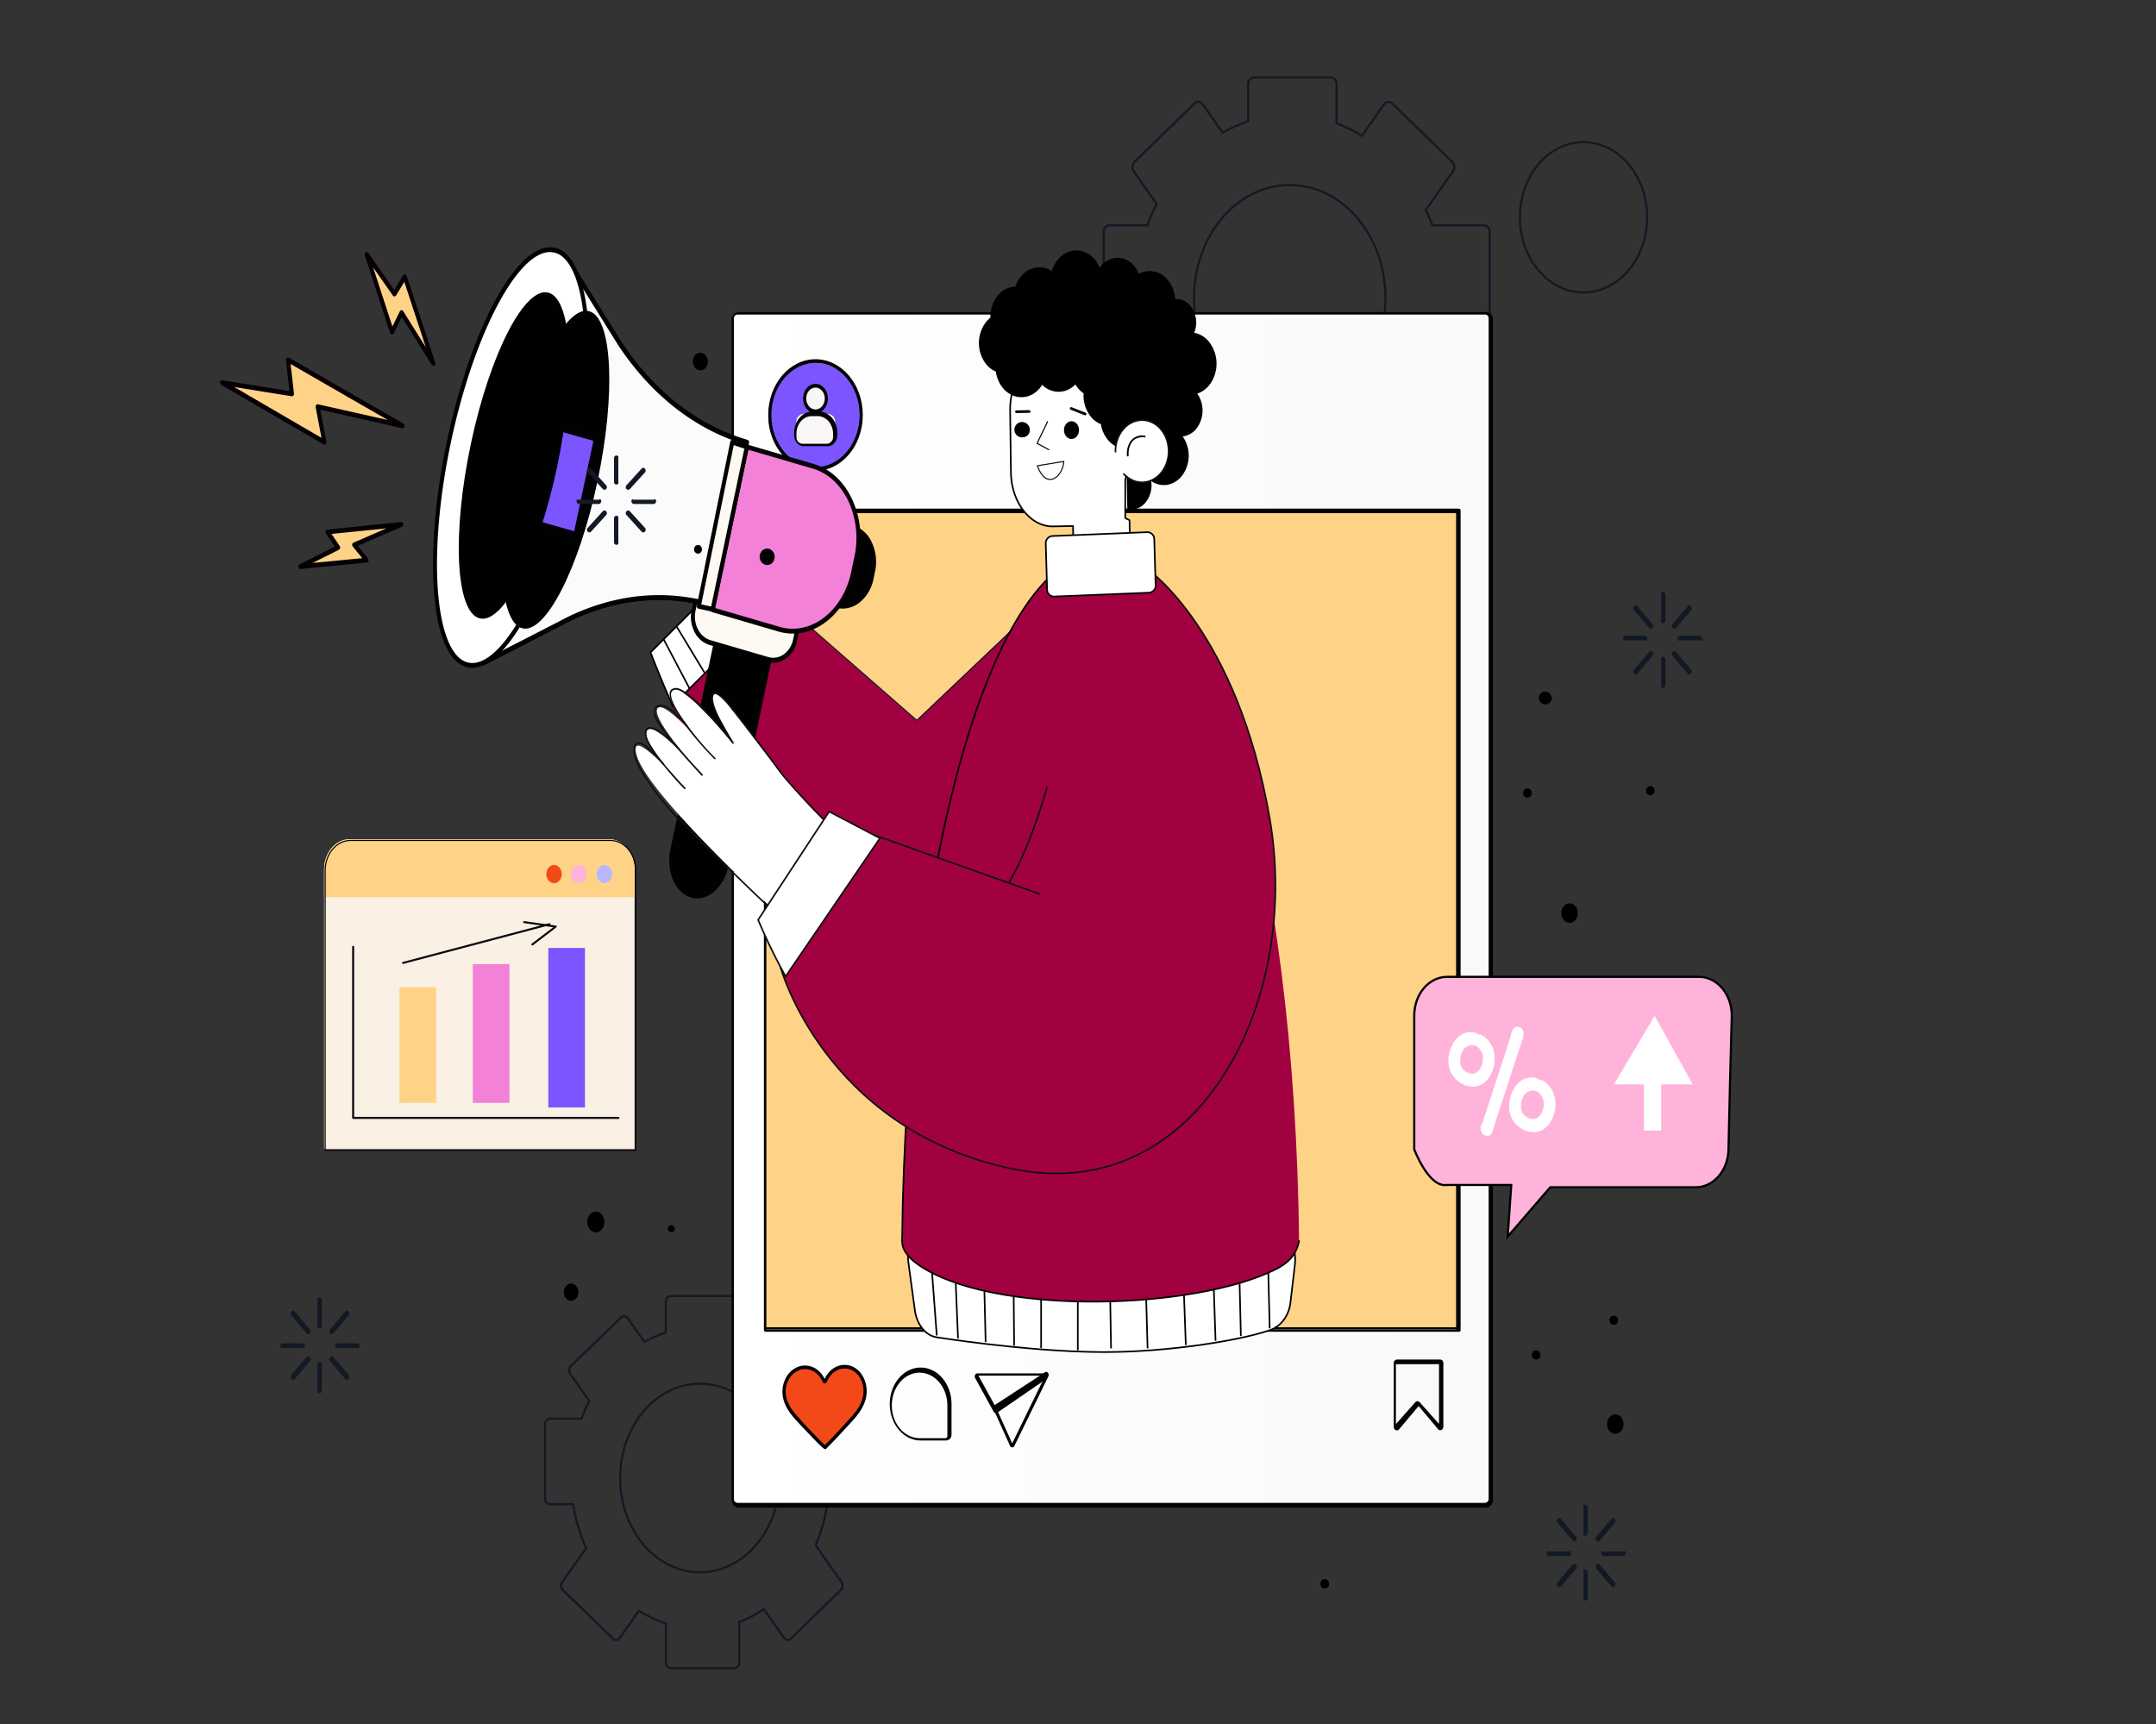 <svg xmlns="http://www.w3.org/2000/svg" xmlns:xlink="http://www.w3.org/1999/xlink" viewBox="0 0 999.95 799.66"><rect x="0" y="0" width="999.95" height="799.66" fill="#333333" stroke="none"/><defs><style>.cls-1{fill:#121924;}.cls-12,.cls-14,.cls-2,.cls-21,.cls-26,.cls-27,.cls-32,.cls-33,.cls-34{fill:none;}.cls-10,.cls-2{stroke:#121924;}.cls-14,.cls-2,.cls-21,.cls-23,.cls-24,.cls-25,.cls-26,.cls-27,.cls-32{stroke-linecap:round;}.cls-2,.cls-21,.cls-23,.cls-24,.cls-25,.cls-26,.cls-27,.cls-32{stroke-linejoin:round;}.cls-3{fill:url(#Gradiente_sem_nome_69);}.cls-4{fill:#050004;}.cls-20,.cls-5{fill:#ffd387;}.cls-33,.cls-5{stroke:#020202;}.cls-10,.cls-11,.cls-12,.cls-14,.cls-28,.cls-33,.cls-5{stroke-miterlimit:10;}.cls-6{fill:#f34919;}.cls-7{fill:#000201;}.cls-8{fill:#7c55ff;}.cls-9{fill:#f8f7f5;}.cls-10,.cls-13{fill:#a10140;}.cls-10,.cls-25,.cls-26,.cls-33{stroke-width:0.5px;}.cls-11,.cls-19,.cls-23,.cls-24,.cls-25{fill:#fff;}.cls-11,.cls-12,.cls-14,.cls-24,.cls-26,.cls-28{stroke:#000;}.cls-11,.cls-12,.cls-14,.cls-21,.cls-23,.cls-24,.cls-27{stroke-width:0.75px;}.cls-15{fill:#fff9f3;}.cls-16{fill:#f381d8;}.cls-17{fill:#f8eee2;}.cls-18{fill:#fcfbfc;}.cls-21{stroke:#101010;}.cls-22{fill:#0f110e;}.cls-23,.cls-25,.cls-27{stroke:#0f110e;}.cls-28,.cls-30{fill:#ffb3da;}.cls-29{fill:#faf0e3;}.cls-31{fill:#b7b8fb;}.cls-32{stroke:#0b0a10;stroke-width:0.94px;}</style><linearGradient id="Gradiente_sem_nome_69" x1="340.34" y1="421.95" x2="691.43" y2="421.95" gradientUnits="userSpaceOnUse"><stop offset="0" stop-color="#fff"/><stop offset="0.94" stop-color="#f9f9f9"/></linearGradient></defs><g id="Layer_2" data-name="Layer 2"><g id="OBJECTS"><line class="cls-1" x1="735.44" y1="699.16" x2="735.44" y2="710.96"/><path class="cls-1" d="M735.16,712.33a.84.84,0,0,1-.72-1.33V699.2a.84.84,0,0,1,.72-1.33,1.5,1.5,0,0,1,1.28,1.33V711A1.5,1.5,0,0,1,735.16,712.33Z"/><line class="cls-1" x1="735.44" y1="729.19" x2="735.44" y2="740.99"/><path class="cls-1" d="M735.16,742.3a.84.84,0,0,1-.72-1.34V729.17a.84.84,0,0,1,.72-1.33,1.5,1.5,0,0,1,1.28,1.33V741A1.5,1.5,0,0,1,735.16,742.3Z"/><line class="cls-1" x1="752.45" y1="720.61" x2="743.45" y2="720.61"/><path class="cls-1" d="M753,721.68h-9.34a1.46,1.46,0,0,1-1.05-1.41c0-.68.47-1.24,1.05-.73H753c.58-.51,1.05.05,1.05.73A1.46,1.46,0,0,1,753,721.68Z"/><line class="cls-1" x1="727.44" y1="720.61" x2="717.44" y2="720.61"/><path class="cls-1" d="M727.64,721.68H718.3a1.46,1.46,0,0,1-1-1.41c0-.68.47-1.24,1-.73h9.34c.58-.51,1.05.05,1.05.73A1.46,1.46,0,0,1,727.64,721.68Z"/><line class="cls-1" x1="723.19" y1="734.81" x2="730.18" y2="726.55"/><path class="cls-1" d="M723.19,736.12a1,1,0,0,1-.79-.38,1.52,1.52,0,0,1,0-1.87l7-8.25a1,1,0,0,1,1.58,0,1.49,1.49,0,0,1,0,1.87l-7,8.25A1,1,0,0,1,723.19,736.12Z"/><line class="cls-1" x1="741.15" y1="713.62" x2="748.14" y2="705.36"/><path class="cls-1" d="M741.15,714.93a1,1,0,0,1-.79-.38,1.49,1.49,0,0,1,0-1.87l7-8.25a1,1,0,0,1,1.58,0,1.52,1.52,0,0,1,0,1.87l-7,8.25A1.06,1.06,0,0,1,741.15,714.93Z"/><line class="cls-1" x1="723.19" y1="705.36" x2="730.18" y2="713.62"/><path class="cls-1" d="M730.18,714.93a1.06,1.06,0,0,1-.79-.38l-7-8.25a1.52,1.52,0,0,1,0-1.87,1,1,0,0,1,1.58,0l7,8.25a1.49,1.49,0,0,1,0,1.87A1,1,0,0,1,730.18,714.93Z"/><line class="cls-1" x1="741.15" y1="726.55" x2="748.14" y2="734.81"/><path class="cls-1" d="M748.14,736.12a1,1,0,0,1-.79-.38l-7-8.25a1.49,1.49,0,0,1,0-1.87,1,1,0,0,1,1.58,0l7,8.25a1.52,1.52,0,0,1,0,1.87A1,1,0,0,1,748.14,736.12Z"/><ellipse cx="614.41" cy="734.55" rx="2" ry="2.14"/><path class="cls-2" d="M252.81,660.46V695a2.43,2.43,0,0,0,2.21,2.59h10.8A78.38,78.38,0,0,0,271.87,718h0l-11.13,15.76a2.92,2.92,0,0,0,.3,3.65L284.33,760a2,2,0,0,0,3.12-.35L296.38,747h0a54.68,54.68,0,0,0,12.45,5.93h0V771.1a2.42,2.42,0,0,0,2.21,2.59h29.59a2.43,2.43,0,0,0,2.21-2.59V752.21a55.7,55.7,0,0,0,11.42-5.9l9.38,13.36a2,2,0,0,0,3.1.34L390,737.4a2.92,2.92,0,0,0,.29-3.64l-12-17.13h0a79.11,79.11,0,0,0,5.43-19.08h16a2.42,2.42,0,0,0,2.2-2.59v-34.5a2.42,2.42,0,0,0-2.2-2.58H379.72q-1.11-3-2.46-5.92h0l10.47-14.82a2.89,2.89,0,0,0-.29-3.63L364.25,611a2,2,0,0,0-3.11.34l-8.55,12.1a55.48,55.48,0,0,0-9.75-4.8v-15a2.43,2.43,0,0,0-2.21-2.58H311a2.42,2.42,0,0,0-2.21,2.58V618h0a53.68,53.68,0,0,0-9.88,4.36l-7.76-10.95a2,2,0,0,0-3.12-.34l-23.29,22.49a2.89,2.89,0,0,0-.3,3.63l8.87,12.5a75.2,75.2,0,0,0-3.61,8.24H255A2.43,2.43,0,0,0,252.81,660.46Zm34.83,25c0-24.13,16.58-43.7,37-43.7s37,19.57,37,43.7-16.57,43.71-37,43.71S287.64,709.64,287.64,685.5Z"/><path class="cls-2" d="M511.88,107.64v42a2.94,2.94,0,0,0,2.65,3.15h12.91a95.87,95.87,0,0,0,7.24,24.75h0l-13.31,19.09a3.58,3.58,0,0,0,.36,4.43l27.86,27.38a2.38,2.38,0,0,0,3.73-.42L564,212.68h0a65.67,65.67,0,0,0,14.89,7.17h0v22a2.93,2.93,0,0,0,2.65,3.14h35.71a2.93,2.93,0,0,0,2.65-3.14V219a66.87,66.87,0,0,0,13.75-7.16L645,228a2.38,2.38,0,0,0,3.73.42l27.91-27.38a3.57,3.57,0,0,0,.36-4.43l-14.48-20.73h0A96.08,96.08,0,0,0,669,152.78h19.28a2.94,2.94,0,0,0,2.65-3.15v-42a2.92,2.92,0,0,0-2.65-3.12h-24q-1.34-3.66-3-7.14h0l12.6-17.9a3.52,3.52,0,0,0-.35-4.39L645.68,47.94a2.41,2.41,0,0,0-3.74.41L631.66,63a66.46,66.46,0,0,0-11.75-5.8V39a2.92,2.92,0,0,0-2.65-3.12H581.55A2.92,2.92,0,0,0,578.9,39v17.3h0a64.66,64.66,0,0,0-11.82,5.26l-9.29-13.21a2.39,2.39,0,0,0-3.73-.42L526.2,75.09a3.54,3.54,0,0,0-.35,4.4l10.61,15.09a88.47,88.47,0,0,0-4.32,9.94H514.53A2.92,2.92,0,0,0,511.88,107.64Zm41.92,30.57c0-28.94,19.87-52.39,44.38-52.39s44.39,23.45,44.39,52.39-19.87,52.38-44.39,52.38S553.8,167.14,553.8,138.21Z"/><rect class="cls-3" x="340.34" y="145.81" width="351.1" height="552.28" rx="1.62"/><path class="cls-4" d="M689.35,699.16H342.42a3.39,3.39,0,0,1-3.08-3.63V148.37a3.39,3.39,0,0,1,3.08-3.63H689.35a3.39,3.39,0,0,1,3.08,3.63V695.53A3.39,3.39,0,0,1,689.35,699.16Zm-349-551.41V695.1A1.79,1.79,0,0,0,342,697H688.8a1.81,1.81,0,0,0,1.63-1.94V147.73a1.79,1.79,0,0,0-1.61-1.92H342A1.8,1.8,0,0,0,340.34,147.75Z"/><rect class="cls-5" x="354.84" y="236.43" width="321.09" height="379.63"/><path class="cls-4" d="M676.71,617.66H355.07a.81.81,0,0,1-.73-.87v-380a.79.79,0,0,1,.72-.86H676.7a.81.81,0,0,1,.73.87v380A.79.79,0,0,1,676.71,617.66Zm-321.37-1.07H675.43V238H355.34Z"/><path class="cls-6" d="M370.83,659.24c1,1.06,11.55,12.34,11.88,12,4.21-4.17,8.24-8.63,12.27-13,3.65-4,7.28-9.17,6-15.71-.84-4.25-3.83-7.68-7.48-8.43-4.65-1-8.78,1.94-10.58,6.4a.42.42,0,0,1-.81,0c-2-4.56-6.39-7.37-11.21-6a10.15,10.15,0,0,0-6.15,5.76,12.53,12.53,0,0,0-1.1,5.58C363.82,651.49,367.5,655.73,370.83,659.24Z"/><path class="cls-4" d="M382.78,672.13c-.72,0-2.62-1.81-11.9-11.67l-.54-.58h0c-3.49-3.69-7.24-8.12-7.44-14a13.54,13.54,0,0,1,1.19-6,11,11,0,0,1,6.61-6.19c4.67-1.38,9.44,1,11.78,5.83,2.17-4.72,6.57-7.26,11.13-6.31,3.9.8,7.14,4.45,8.06,9.09,1.41,7.08-2.57,12.55-6.2,16.53l-.76.84c-3.73,4.08-7.58,8.31-11.53,12.23A.57.57,0,0,1,382.78,672.13ZM371.31,658.6l.55.58c7.42,7.89,9.94,10.34,10.76,11,3.79-3.79,7.5-7.87,11.09-11.81l.77-.84c3.34-3.66,7-8.66,5.77-14.88-.78-4-3.55-7.1-6.89-7.79-4.09-.85-8,1.55-9.81,5.93a1.19,1.19,0,0,1-1,.81,1.21,1.21,0,0,1-1.07-.78c-1.93-4.48-6.2-6.75-10.39-5.51a9.46,9.46,0,0,0-5.67,5.33,11.58,11.58,0,0,0-1,5.15c.18,5.19,3.54,9.16,7,12.77Z"/><path class="cls-7" d="M461.89,655.41a1.12,1.12,0,0,1-1-.62l-8.65-15.73a1.58,1.58,0,0,1,0-1.39,1.15,1.15,0,0,1,1-.71h31.54a1.18,1.18,0,0,1,1.11,1,1.43,1.43,0,0,1-.53,1.52l-22.9,15.73A1,1,0,0,1,461.89,655.41ZM453.81,638,462,652.92,483.66,638Z"/><path class="cls-7" d="M469.44,671.28h0a1.18,1.18,0,0,1-1-.74l-7.66-17a1.47,1.47,0,0,1,.45-1.82l23.41-15.26a1,1,0,0,1,1.41.25,1.55,1.55,0,0,1,.18,1.63l-15.75,32.26A1.13,1.13,0,0,1,469.44,671.28Zm-7.27-18,7.28,16.13L484.4,638.8Z"/><path class="cls-7" d="M439,668.06H427c-7.9,0-14.33-7.58-14.33-16.9s6.43-16.91,14.33-16.91,14.32,7.59,14.32,16.91v14.12A2.6,2.6,0,0,1,439,668.06Zm-12.51-31.44c-7.09,0-12.86,6.81-12.86,15.18S419.4,667,426.49,667h12a1,1,0,0,0,.9-1.07V651.8C439.36,643.43,433.59,636.62,426.49,636.62Z"/><path class="cls-7" d="M647.86,663.38a1.37,1.37,0,0,1-.93-.39,1.91,1.91,0,0,1-.51-1.38V632.24a1.59,1.59,0,0,1,1.43-1.71H668a1.6,1.6,0,0,1,1.43,1.71v29.29a1.88,1.88,0,0,1-.52,1.38,1.29,1.29,0,0,1-1.94-.11l-9-10.68-9.08,10.76A1.31,1.31,0,0,1,647.86,663.38Zm-.44-30.69v27.79l9-10.18a1.32,1.32,0,0,1,1-.47h0a1.36,1.36,0,0,1,1,.47l9,10.08,0-27.71Z"/><ellipse class="cls-8" cx="377.85" cy="192.99" rx="21.51" ry="24.67"/><path class="cls-4" d="M378.23,218.37c-12.09,0-21.93-11.61-21.93-25.88s9.84-25.89,21.93-25.89,21.93,11.61,21.93,25.89S390.32,218.37,378.23,218.37Zm0-50.05c-11.29,0-20.48,10.84-20.48,24.17s9.19,24.16,20.48,24.16,20.47-10.84,20.47-24.16S389.52,168.32,378.23,168.32Z"/><path class="cls-9" d="M373.2,184.83c0,3.28,2.25,5.94,5,5.94s5-2.66,5-5.94-2.25-5.94-5-5.94S373.2,181.55,373.2,184.83Z"/><path class="cls-4" d="M378.23,191.63c-3.18,0-5.76-3-5.76-6.8s2.58-6.79,5.76-6.79,5.76,3.05,5.76,6.79S381.4,191.63,378.23,191.63Zm0-11.88c-2.38,0-4.31,2.28-4.31,5.08s1.93,5.08,4.31,5.08,4.3-2.27,4.3-5.08S380.6,179.75,378.23,179.75Z"/><path class="cls-9" d="M371.07,191.92h14.58a1.7,1.7,0,0,1,1.7,1.7v8.59a3.65,3.65,0,0,1-3.65,3.65H373a3.65,3.65,0,0,1-3.65-3.65v-8.57A1.73,1.73,0,0,1,371.07,191.92Z" transform="translate(756.69 397.78) rotate(180)"/><path class="cls-4" d="M383.88,206.93H372.76c-2.44,0-4.42-2.27-4.42-5.06V200.7c0-5.43,3.86-9.85,8.59-9.85h2.83c4.74,0,8.59,4.42,8.59,9.85v1.11C388.35,204.64,386.35,206.93,383.88,206.93ZM376.43,193c-3.91,0-7.09,3.72-7.09,8.29v1.19a3.18,3.18,0,0,0,2.91,3.39h11.14a3.24,3.24,0,0,0,3-3.45v-1.13c0-4.57-3.18-8.29-7.09-8.29Z"/><path class="cls-10" d="M301.71,302.58l40.77-40.81,82.79,72.36,96.65-91.81L530.6,416.6c-50,37.48-123.29,55.48-148,37.68-28.53-20.55-70.7-127-70.7-127Z"/><path class="cls-11" d="M361.17,278.13l-49.28,49.1c-6.33-14.49-10.18-24.65-10.18-24.65l40.77-40.81Z"/><line class="cls-12" x1="337.79" y1="265.99" x2="354.53" y2="284.74"/><line class="cls-12" x1="330.16" y1="274.1" x2="345.34" y2="293.9"/><line class="cls-12" x1="321.66" y1="282.61" x2="336.09" y2="303.12"/><line class="cls-12" x1="313.9" y1="290.71" x2="326.92" y2="312.25"/><line class="cls-12" x1="307.79" y1="296.49" x2="319.82" y2="319.33"/><polyline class="cls-10" points="425.27 334.13 521.92 242.32 530.6 416.6"/><path class="cls-11" d="M421.31,585.52l3,22.12c.9,6.69,5,11.81,10.19,12.58,15.49,2.35,49,6.84,78,6.84,28.53,0,61.83-5.13,76.44-10.14,4.85-1.66,8.79-6.27,9.56-12.78l2.07-17.58c1.09-9.26-4.36-17.63-11.51-17.69l-156.07-1.36C425.62,567.45,420,576.09,421.31,585.52Z"/><line class="cls-12" x1="588.89" y1="616.07" x2="587.68" y2="568"/><line class="cls-12" x1="575.51" y1="619.61" x2="574.28" y2="568"/><line class="cls-12" x1="563.77" y1="621.82" x2="561.95" y2="567.78"/><line class="cls-12" x1="547.93" y1="567.78" x2="549.98" y2="623.79"/><line class="cls-12" x1="530.6" y1="567.51" x2="532.25" y2="625.36"/><line class="cls-12" x1="515.31" y1="625.36" x2="514.29" y2="567.37"/><line class="cls-12" x1="499.88" y1="567.26" x2="499.88" y2="626.24"/><line class="cls-12" x1="482.87" y1="567.26" x2="482.87" y2="625.17"/><line class="cls-12" x1="469.87" y1="567.26" x2="470.35" y2="624.09"/><line class="cls-12" x1="455.78" y1="566.66" x2="457.14" y2="622.43"/><line class="cls-12" x1="442.1" y1="566.66" x2="444.33" y2="620.79"/><line class="cls-12" x1="434.47" y1="619.37" x2="430.5" y2="566.66"/><path class="cls-13" d="M429.41,588.8c-5.53-3.23-11.12-7.55-11.06-13.26,1.82-177.26,42.35-318.95,92.08-318.95s90.26,141.69,92.08,319c-1.31,6.72-5.37,10.45-11.06,13.26C554.08,607.27,465.73,610,429.41,588.8Z"/><path class="cls-14" d="M602.51,575.54c-1.31,6.72-5.37,10.45-11.06,13.26-37.37,18.47-125.72,21.19-162,0-5.53-3.23-11.12-7.55-11.06-13.26,1.82-177.26,42.35-318.95,92.08-318.95"/><path class="cls-7" d="M373.24,276.45l14.64,4.27c7.15,2.08,14.47-3.52,16.35-12.51l.71-3.39c1.89-9-2.39-18-9.54-20.06l-14.63-4.26Z"/><path class="cls-7" d="M387.65,281.8,373,277.54a1.16,1.16,0,0,1-.69-1.36l7.53-36a1.12,1.12,0,0,1,.42-.69.85.85,0,0,1,.72-.13l14.64,4.27a14.35,14.35,0,0,1,8.76,8,21.25,21.25,0,0,1,1.47,13.43l-.71,3.39a18.6,18.6,0,0,1-6.6,11.08,13.1,13.1,0,0,1-5.29,2.47A11.37,11.37,0,0,1,387.65,281.8Zm-13.26-6.17,13.72,4a10.41,10.41,0,0,0,9.41-1.95,16.39,16.39,0,0,0,5.8-9.74l.71-3.39a18.73,18.73,0,0,0-1.29-11.8,12.42,12.42,0,0,0-7.56-6.9l-13.72-4Z"/><path class="cls-7" d="M320.75,415.15h0c6.91,2,14.13-4.07,16.12-13.6l19.5-93.17c2-9.52-2-18.88-8.9-20.89h0c-6.91-2-14.13,4.07-16.12,13.6l-19.5,93.16C309.85,403.78,313.84,413.14,320.75,415.15Z"/><path class="cls-7" d="M320.52,416.24h0c-7.41-2.16-11.71-12.15-9.59-22.26l19.5-93.16c2.11-10.11,9.86-16.58,17.27-14.42,3.61,1.05,6.6,4,8.4,8.22a23.65,23.65,0,0,1,1.19,14l-19.5,93.17a21,21,0,0,1-6.59,11.77,12.9,12.9,0,0,1-5.62,2.85A10.58,10.58,0,0,1,320.52,416.24Zm11.74-114.88-19.49,93.16c-1.87,8.91,1.81,17.68,8.2,19.55a9.73,9.73,0,0,0,9.13-2.3A18.65,18.65,0,0,0,336,401.28l19.5-93.16a21.15,21.15,0,0,0-1-12.5c-1.55-3.65-4.1-6.16-7.17-7.05a8.8,8.8,0,0,0-4.26-.16C338.1,289.42,333.72,294.43,332.26,301.36ZM320.73,415.15h0Z"/><path class="cls-15" d="M329.31,298.05l26.77,7.8c5.61,1.64,11.28-2.4,12.66-9l1.48-7c1.38-6.62-2-13.31-7.65-15L335.8,267c-5.61-1.64-11.28,2.4-12.66,9l-1.48,7C320.28,289.72,323.7,296.41,329.31,298.05Z"/><path class="cls-7" d="M355.85,306.94l-26.77-7.81a11.68,11.68,0,0,1-7-6.11,15.42,15.42,0,0,1-1.3-10.18l1.47-7c1.51-7.2,7.7-11.61,13.8-9.84l26.78,7.81c6.1,1.78,9.84,9.09,8.34,16.29l-1.48,7.05a13.44,13.44,0,0,1-5.17,8.29,10.46,10.46,0,0,1-3.93,1.75A9.91,9.91,0,0,1,355.85,306.94Zm-31.79-30.61-1.48,7c-1.25,6,1.86,12.11,7,13.59h0l26.77,7.81a8.23,8.23,0,0,0,7.2-1.29,11.17,11.17,0,0,0,4.31-6.92l1.48-7c1.25-6-1.86-12.11-6.95-13.59l-26.78-7.81a8.13,8.13,0,0,0-3.91-.16C328.06,268.71,325,271.88,324.06,276.33Z"/><path class="cls-16" d="M330.56,282.85l30.77,9c15,4.38,30.43-7.39,34.38-26.29l1.49-7.12c4-18.9-5-37.78-20.05-42.16l-30.77-9Z"/><path class="cls-4" d="M361.1,292.91l-30.76-9a1.14,1.14,0,0,1-.69-1.36L345.46,207a1.16,1.16,0,0,1,.43-.69.85.85,0,0,1,.72-.13l30.77,9c7.52,2.19,13.82,7.93,17.74,16.17a43.23,43.23,0,0,1,3,27.34l-1.49,7.12c-3.07,14.69-12.9,25.22-24.2,27.56A23.35,23.35,0,0,1,361.1,292.91ZM331.71,282l29.85,8.71c14.51,4.23,29.41-7.2,33.23-25.47l1.5-7.13a40.78,40.78,0,0,0-2.82-25.71c-3.66-7.69-9.53-13.05-16.55-15.09l-29.85-8.71Z"/><path class="cls-17" d="M346.38,205.13h0l-15.82,75.58h0c-23.17-6.76-47.77-3.87-70.46,8.27l-36,18.49,39.22-186.88,24,38.5C302.58,182.3,323.21,198.38,346.38,205.13Z"/><path class="cls-7" d="M223.49,308.33a1.22,1.22,0,0,1-.31-1.12l39.23-186.89a1,1,0,0,1,.73-.82.9.9,0,0,1,.95.43l24,38.47c15.23,23.14,35.49,38.92,58.57,45.65a1.13,1.13,0,0,1,.69,1.35L331.48,281a1.12,1.12,0,0,1-.42.69.82.82,0,0,1-.72.13c-23.09-6.73-47.24-3.89-69.86,8.22l-36,18.49a1,1,0,0,1-.22.08A.87.87,0,0,1,223.49,308.33Zm106.38-29L345.24,206c-23.12-7-43.4-22.95-58.71-46.2l-22.77-36.57L225.48,305.55,259.71,288a101.6,101.6,0,0,1,27.37-10.07A89.82,89.82,0,0,1,329.87,279.36Z"/><path class="cls-18" d="M346.38,205.13h0l-15.82,75.58h0c-23.17-6.76-47.77-3.87-70.46,8.27l-36,18.49,39.22-186.88,24,38.5C302.58,182.3,323.21,198.38,346.38,205.13Z"/><path class="cls-4" d="M223.49,308.33a1.22,1.22,0,0,1-.31-1.12l39.23-186.89a1,1,0,0,1,.73-.82.9.9,0,0,1,.95.43l24,38.47c15.23,23.14,35.49,38.92,58.57,45.65a1.13,1.13,0,0,1,.69,1.35L331.48,281a1.12,1.12,0,0,1-.42.69.82.82,0,0,1-.72.13c-23.09-6.73-47.24-3.89-69.86,8.22l-36,18.49a1,1,0,0,1-.22.08A.87.87,0,0,1,223.49,308.33Zm106.38-29L345.24,206c-23.12-7-43.4-22.95-58.71-46.2l-22.77-36.57L225.48,305.55,259.71,288a101.6,101.6,0,0,1,27.37-10.07A89.82,89.82,0,0,1,329.87,279.36Z"/><ellipse class="cls-19" cx="237.07" cy="212.2" rx="98.25" ry="29.75" transform="translate(-18.93 401.13) rotate(-78.26)"/><path class="cls-7" d="M216.2,309.32c-3.52-1-6.53-3.93-8.94-8.66-8.68-17-8.58-56,.23-97,11.71-54.44,33.87-93.36,50.46-88.59,3.52,1,6.52,3.92,8.93,8.65,8.68,17,8.59,56-.22,97-10.55,49-29.57,85.48-45.37,88.75A10.54,10.54,0,0,1,216.2,309.32Zm-6.88-105.1h0c-8.69,40.45-8.87,78.74-.43,95.29,2.14,4.2,4.75,6.77,7.75,7.63a9,9,0,0,0,4.41.13c14.82-3.07,33.56-39.59,43.77-87.1,8.7-40.44,8.88-78.73.44-95.28-2.14-4.21-4.75-6.78-7.76-7.64a9.08,9.08,0,0,0-4.4-.13C238.28,120.19,219.54,156.72,209.32,204.22Z"/><path class="cls-7" d="M238.34,212.25c-8.65,40.59-7,76,3.73,79.09s26.39-27.3,35-67.89,7-76-3.73-79.1S247,171.66,238.34,212.25Z"/><path class="cls-8" d="M276.37,203.63l-20.81-5.93c-8.5-2.42-17.49,5.49-20.08,17.66h0c-2.58,12.18,2.21,24,10.71,26.43L267,247.72Z"/><path class="cls-4" d="M266.78,248.8,246,242.88c-3.81-1.09-7.11-4-9.3-8.3-2.8-5.48-3.57-12.58-2.11-19.49,2.72-12.74,12.24-21,21.22-18.47l20.81,5.92a1,1,0,0,1,.59.51,1.31,1.31,0,0,1,.11.85L267.92,248a1,1,0,0,1-.76.83A.82.82,0,0,1,266.78,248.8Zm-11.44-50c-8-2.28-16.48,5.29-18.94,16.85-1.34,6.33-.65,12.81,1.89,17.78,1.93,3.75,4.81,6.34,8.12,7.28l19.9,5.67,8.91-41.92Z"/><path class="cls-19" d="M240.5,219.6h0c.79-4.68-.09-9.26-2-11.95a18.73,18.73,0,0,0-3.66,8.76h0a22.64,22.64,0,0,0,1,11.92C238,226.87,239.81,223.69,240.5,219.6Z"/><path class="cls-4" d="M235.56,229.39a1,1,0,0,1-.57-.58,24,24,0,0,1-1.1-12.62,20.15,20.15,0,0,1,3.91-9.31.83.83,0,0,1,.71-.34.92.92,0,0,1,.69.39c2.2,3.06,3.06,8,2.23,12.89h0c-.73,4.26-2.64,7.81-5.12,9.48a1.14,1.14,0,0,1-.3.13A.77.77,0,0,1,235.56,229.39Zm4-10a16.58,16.58,0,0,0-1.16-9.93,18.78,18.78,0,0,0-2.66,7.18,22.14,22.14,0,0,0,.51,10,13.4,13.4,0,0,0,3.31-7.24Z"/><path class="cls-7" d="M218.46,205.5c-8.88,41.7-7.17,78.07,3.83,81.24s27.11-28.05,36-69.74,7.17-78.06-3.83-81.24S227.34,163.81,218.46,205.5Z"/><polygon class="cls-15" points="339.62 205.07 324.1 281.18 330.53 282.6 346.38 207.28 339.62 205.07"/><path class="cls-7" d="M330.36,283.7l-6.44-1.42a1,1,0,0,1-.62-.49,1.3,1.3,0,0,1-.12-.87l15.52-76.11a1.15,1.15,0,0,1,.44-.71.83.83,0,0,1,.73-.11l6.76,2.21a1.15,1.15,0,0,1,.67,1.35l-15.85,75.32a1,1,0,0,1-.76.83A.62.62,0,0,1,330.36,283.7Zm9.95-77.25L325.25,280.3l4.58,1,15.41-73.24Z"/><polygon class="cls-20" points="170.09 118 181.81 154.02 186.24 144.97 200.97 168.5 187.72 128.34 182.94 136.39 170.09 118"/><path class="cls-4" d="M200.21,169.16,186.34,147l-3.71,7.58a.9.9,0,0,1-.89.55,1,1,0,0,1-.81-.71l-11.73-36a1.23,1.23,0,0,1,.41-1.36.85.85,0,0,1,1.21.25l12.06,17.25,4.06-6.85a.89.89,0,0,1,.89-.46,1,1,0,0,1,.77.7l13.26,40.16a1.23,1.23,0,0,1-.43,1.39.81.81,0,0,1-.29.12A.89.89,0,0,1,200.21,169.16ZM183.72,137a.93.93,0,0,1-.74.47.87.87,0,0,1-.77-.4L173.05,124,182,151.43l3.43-7a.94.94,0,0,1,.76-.56.91.91,0,0,1,.82.45l10.51,16.79-10-30.4Z"/><polygon class="cls-20" points="139.32 262.77 170.01 259.79 164.25 252.67 186.17 243.18 151.9 246.69 156.8 253.92 139.32 262.77"/><path class="cls-4" d="M170.08,260.9l-30.68,3a1,1,0,0,1-1-.84,1.19,1.19,0,0,1,.55-1.3l16.34-8.27-4.13-6.08a1.27,1.27,0,0,1-.13-1.14,1,1,0,0,1,.79-.67l34.26-3.51a1,1,0,0,1,1,.87,1.16,1.16,0,0,1-.6,1.29l-20.56,8.9,4.76,5.89a1.27,1.27,0,0,1,.2,1.17,1,1,0,0,1-.72.7Zm-16.33-13.27,3.79,5.59a1.26,1.26,0,0,1,.18,1,1.07,1.07,0,0,1-.55.76L145,261.09,168,258.87l-4.39-5.42a1.29,1.29,0,0,1-.24-1,1.1,1.1,0,0,1,.6-.8l15.25-6.6Z"/><polygon class="cls-20" points="103.01 177.47 150.47 205.11 147.31 188.61 186.73 197.49 133.59 166.91 135.4 182.68 103.01 177.47"/><path class="cls-4" d="M150.05,206.11l-47.46-27.63a1.21,1.21,0,0,1-.48-1.33.94.94,0,0,1,1-.78l31.16,5-1.64-14.31A1.23,1.23,0,0,1,133,166a.83.83,0,0,1,1-.1l53.14,30.59a1.2,1.2,0,0,1,.48,1.35.94.94,0,0,1-1.08.75l-38-8.56,2.84,14.83a1.24,1.24,0,0,1-.33,1.13.93.93,0,0,1-.43.22A.81.81,0,0,1,150.05,206.11Zm-2.56-18.6,32.44,7.31-45.16-26,1.57,13.7a1.25,1.25,0,0,1-.27.94.85.85,0,0,1-.79.31l-26.64-4.27,40.47,23.56-2.72-14.21a1.28,1.28,0,0,1,.24-1,.9.9,0,0,1,.52-.32A.78.78,0,0,1,147.49,187.51Z"/><path class="cls-13" d="M482.05,414.62l-77-27.45-43.23,61s20.08,74.8,106.27,93.67,135.79-75.5,120.77-162.32S532.25,264,532.25,264L485.6,365.27c-8.45,29.44-17.48,43.8-17.48,43.8"/><path class="cls-21" d="M532.25,264s41.61,28.69,56.64,115.52S554.31,560.68,468.12,541.8s-106.27-93.67-106.27-93.67l43.23-61,77,27.45"/><path class="cls-21" d="M468.12,409.07s9-14.36,17.48-43.8"/><path class="cls-19" d="M370.88,433s-69.69-62.39-75.57-82.59c-4.93-16.93,25.27,18.13,25.27,18.13s-23.53-22.51-20.66-29.37S327,361,327,361s-25.74-27.83-22-32.51,28.4,25.39,28.4,25.39-26.43-28-22.14-33.58,29.3,25.25,29.3,25.25S327,324.16,331.6,321.73s29.93,43.31,60.85,68.15C410.16,404.1,370.88,433,370.88,433Z"/><path class="cls-22" d="M331.82,351.59a132.43,132.43,0,0,1-15.9-19.3c-1.09-1.66-7.65-11.23-3.11-12.33,1.42-.35,3,.61,4.17,1.32a37.38,37.38,0,0,1,5.47,4.32,134.19,134.19,0,0,1,11,11.62c2.12,2.47,4.21,5,6.21,7.56.27.34.82-.1.59-.46q-2.22-3.57-4.26-7.26c-2-3.63-4.43-7.58-5.32-11.69a4.52,4.52,0,0,1,.1-2.93c.69-1.26,2.44.09,3.16.66a32.4,32.4,0,0,1,5,5.46q4.41,5.52,8.7,11.1c3.4,4.4,6.79,8.82,10.09,13.29,2,2.7,3.89,5.45,6.06,8,5.74,6.79,12,13.19,18.15,19.57,5.5,5.66,10.94,11.53,16.85,16.78.36.32.89-.21.53-.53-5.33-4.74-10.24-10-15.21-15.1-6.59-6.76-13.2-13.54-19.33-20.71-2.33-2.73-4.36-5.65-6.49-8.53-3.35-4.52-6.77-9-10.22-13.45-3-3.86-6-7.71-9-11.52-1-1.27-7.69-9.65-9.09-4.93-.5,1.69.08,3.54.66,5.13a56.55,56.55,0,0,0,2.75,6c1.82,3.53,3.81,7,5.88,10.36l.39.62.59-.45a151.32,151.32,0,0,0-17.49-19.42,34.88,34.88,0,0,0-5.58-4.33c-1.24-.74-2.82-1.58-4.32-1.31-4.85.89-.63,8.34.6,10.47,4.75,8.25,11.27,15.66,17.88,22.46a.38.38,0,0,0,.53-.53Z"/><path class="cls-22" d="M325.9,359.14c-4.43-4.68-8.73-9.49-12.85-14.45a77.53,77.53,0,0,1-7.46-10c-1-1.66-2.93-5.83-.23-6.95,1.64-.67,3.71.53,5,1.39a34.68,34.68,0,0,1,7.93,7.88c.29.38.82-.15.53-.53a38.82,38.82,0,0,0-7.27-7.44,9.67,9.67,0,0,0-5.13-2.21c-3.17-.09-3.51,3.28-2.74,5.65,1.1,3.41,3.79,6.48,6,9.25,3.07,3.91,6.33,7.67,9.65,11.37,2,2.22,4,4.43,6,6.59.34.35.87-.18.53-.53Z"/><path class="cls-22" d="M317.87,365.34c-2.28-2.34-4.45-4.79-6.59-7.26a84.28,84.28,0,0,1-9.35-12.34c-1-1.73-2.63-4.58-1.95-6.73.55-1.73,2.73-.95,3.89-.4,4,1.92,7.36,5.44,10.36,8.64.33.36.86-.17.53-.53-3-3.17-6.24-6.57-10.16-8.59-1.34-.68-3.57-1.61-4.82-.26s-.52,3.8.05,5.29c1.71,4.52,5.14,8.5,8.17,12.19s6.07,7.17,9.34,10.52c.34.35.87-.18.53-.53Z"/><path class="cls-22" d="M307.86,354c-1.34-1.55-2.73-3-4.17-4.49-1.81-1.82-4-4.28-6.44-5.18a2.27,2.27,0,0,0-2.58.74c-1.29,1.46-1,3.73-.57,5.45,1.3,5.15,4.61,9.88,7.65,14.13,2.89,4.05,6,7.92,9.23,11.71.67.78,1.31,1.5,2,2.22l7.4,7.37q13.14,13.05,26.46,25.91c4.39,4.22,8.8,8.41,13.28,12.52,3,2.74,6,5.53,9.19,8,.44.34.89.67,1.35,1s.78-.39.38-.65a63.88,63.88,0,0,1-7.62-6.32c-4.07-3.65-8.05-7.4-12-11.17Q338,402.38,324.82,389.26c-5.15-5.09-10.5-10-15.12-15.59-4.86-5.84-9.78-12-13.14-18.85-1.12-2.29-2.71-5.57-1.89-8.21.25-.78.88-1.59,1.57-1.68,1.31-.19,2.91,1.42,3.8,2.18a67.24,67.24,0,0,1,6.15,6.14l1.14,1.28c.31.37.84-.17.53-.53Z"/><path class="cls-23" d="M364.36,452.83a278.48,278.48,0,0,1-12.74-26.22l32.95-50.2,23.52,12.34Z"/><path class="cls-24" d="M487.43,164.58h15.36s18.92,11.07,18.1,24.9v28.31a2.14,2.14,0,0,1,1.3,2.37,7.8,7.8,0,0,1-.3,2.58v17.54l2,1,.22,16.89c.09,6.25-4.32,11.45-9.79,11.54l-6.34.11c-5.47.09-10-4.95-10.1-11.2l-.2-14.65-9.22.16c-10.59.19-19.41-11.1-19.59-25.09l-.37-28.65C468.32,176.36,476.84,164.76,487.43,164.58Z"/><path d="M500.45,199.41c0,2.28-1.51,4.15-3.44,4.18s-3.51-1.78-3.54-4.05,1.51-4.15,3.44-4.18S500.42,197.14,500.45,199.41Z"/><path d="M477.6,199.22a3.3,3.3,0,0,1-2.93,3.57,3.56,3.56,0,1,1,2.93-3.57Z"/><path class="cls-25" d="M481.15,216s1.83,6,5.54,6.34,6.55-4.55,6.71-8.34Z"/><polyline class="cls-26" points="486.43 208.56 481.01 205.6 485.85 195.57"/><path d="M503.42,191.39l-5.61-2.22-.81-.32a.63.63,0,0,0-.77.44.64.64,0,0,0,.44.77l5.61,2.21.81.32a.63.63,0,0,0,.77-.43.64.64,0,0,0-.44-.77Z"/><path d="M477.37,190.22l-5.24.09-.76,0a.63.63,0,0,0,0,1.25l5.25-.09.75,0a.63.63,0,0,0,0-1.25Z"/><path d="M522.45,214.07a8.29,8.29,0,0,1,6.16.81,16,16,0,0,1,.6-9.24c-4.59,3.79-11,3.36-15.15-1.38a14.83,14.83,0,0,1-3.46-7.54,11.7,11.7,0,0,1-4.39-3.12,15.54,15.54,0,0,1-3.62-11.18,11.86,11.86,0,0,1-2.3-2,13.25,13.25,0,0,1-1.54-2.13,10.57,10.57,0,0,1-15.41.14,13.2,13.2,0,0,1-.93,1.41c-4.58,5.65-12.17,5.85-17,.44a15,15,0,0,1-3.51-7.94,11.8,11.8,0,0,1-4.18-3,16,16,0,0,1-.38-20,12.16,12.16,0,0,1,2-2,15.6,15.6,0,0,1,3.32-10.11,11.23,11.23,0,0,1,8.28-4.36,14.79,14.79,0,0,1,2.47-4.57c3.85-4.75,9.81-5.6,14.46-2.56a14.62,14.62,0,0,1,2.65-5.21c4.58-5.66,12.18-5.86,17-.45a14.05,14.05,0,0,1,2.52,4.18c.18-.25.32-.53.51-.77,4.12-5.08,10.95-5.26,15.26-.4a12.54,12.54,0,0,1,2.35,3.94,10.63,10.63,0,0,1,13.28,2.62,15.19,15.19,0,0,1,3.61,9,8.45,8.45,0,0,1,6.89,3,12.42,12.42,0,0,1,1.92,12.67,11.59,11.59,0,0,1,6.57,3.83,16.41,16.41,0,0,1,.39,20.52,11.89,11.89,0,0,1-5.53,3.87,13.81,13.81,0,0,1-.39,16.24,9.71,9.71,0,0,1-6.38,3.64,15.52,15.52,0,0,1-.39,18.33c-3.78,4.68-9.69,5.47-14.22,2.34a12.69,12.69,0,0,1-2.48,9.79,8.7,8.7,0,0,1-8.58,3.31Z"/><path class="cls-19" d="M542,209c.1,8-5.33,14.53-12.14,14.65s-12.4-6.24-12.5-14.21,5.33-14.52,12.13-14.64S541.9,201.08,542,209Z"/><path d="M523.45,211.29c-.19-2.78.66-6.3,3.24-7.76a7,7,0,0,1,4.22-.68c.52.06.52-.77,0-.83a6.88,6.88,0,0,0-6.69,2.72,10.48,10.48,0,0,0-1.58,5.28,10.77,10.77,0,0,0,0,1.27c0,.53.86.53.83,0Z"/><path class="cls-27" d="M517.36,209.48a15.71,15.71,0,0,1,3.58-10.39"/><path class="cls-27" d="M520.94,199.09a11.51,11.51,0,0,1,8.55-4.25c6.81-.12,12.41,6.24,12.51,14.2s-5.33,14.53-12.14,14.65a10.84,10.84,0,0,1-5.83-1.6,18.25,18.25,0,0,1-2.82-2.24"/><path class="cls-11" d="M488.73,276.67l44.35-1.8a3.35,3.35,0,0,0,2.89-3.65l-.62-21a3.25,3.25,0,0,0-3.08-3.41l-44.36,1.8a3.35,3.35,0,0,0-2.89,3.65l.62,21A3.24,3.24,0,0,0,488.73,276.67Z"/><path class="cls-28" d="M788,453.05H671.14c-8.41,0-15.22,8-15.22,18v62s6.67,17.77,15,16.51h30l-1.65,23.94L719,550.64h67.47c8.25,0,15-7.75,15.2-17.49.37-17.34,1-43.8,1.51-61.52C803.5,461.47,796.6,453.05,788,453.05Z"/><polygon class="cls-19" points="785.09 502.92 767.4 471.11 748.76 502.55 748.45 502.92 762.45 502.92 762.45 524.36 770.45 524.36 770.45 502.92 785.09 502.92"/><path class="cls-19" d="M693.23,491c0-4.67-2.34-9.16-6.43-11.12a1.49,1.49,0,0,0-.69-.13,2.69,2.69,0,0,0-.47.05,4.67,4.67,0,0,0-3.62-1.14c-6.11,0-10.25,6.92-10.25,13.26A11.82,11.82,0,0,0,683.18,504C689.12,504,693.23,497.62,693.23,491Zm-10.36,6.92a5.6,5.6,0,0,1-5.65-5.69c0-4.17,2.15-7.43,5.32-7.43a1.52,1.52,0,0,1,.33,0,8.15,8.15,0,0,0,.9.05,1.2,1.2,0,0,0,.35,0c2.06.81,3.7,3.47,3.7,6.06C687.82,494,686,497.92,682.87,497.92Z"/><path class="cls-19" d="M715,500.94a1.8,1.8,0,0,0-.68-.11,2.06,2.06,0,0,0-.45.05,4.59,4.59,0,0,0-3.65-1.17c-6.1,0-10.27,6.92-10.27,13.24a11.67,11.67,0,0,0,11.46,12.14c5.93,0,10-6.42,10-13C721.46,507.39,719.09,502.89,715,500.94Zm-3.93,18a5.58,5.58,0,0,1-5.65-5.69c0-4.13,2.15-7.43,5.28-7.43a1.76,1.76,0,0,1,.37,0,5.77,5.77,0,0,0,.88.08,1,1,0,0,0,.4,0c2,.81,3.67,3.46,3.67,6.09C716,515.07,714.19,519,711.09,519Z"/><path class="cls-19" d="M705.91,482.69a10.83,10.83,0,0,0,.69-3.27,2.94,2.94,0,0,0-2.78-3.22c-2.16,0-2.84,2.7-3.38,5.1v0c-12.65,39-12.84,39.35-13,39.67a4,4,0,0,0-.74,2.2c0,1.68.91,3.57,3.22,3.57,1.86,0,2.21-1.54,2.55-3.05v0Z"/><ellipse class="cls-2" cx="734.44" cy="100.77" rx="29.51" ry="34.85"/><path class="cls-29" d="M294.32,403.16V532.94h-144V403.16c0-7.69,5.26-13.92,11.76-13.92H282.57C289.07,389.24,294.32,395.47,294.32,403.16Z"/><path class="cls-20" d="M294.32,403.38v12.67h-144V403.38c0-7.82,5.26-14.14,11.76-14.14H282.57C289.07,389.24,294.32,395.56,294.32,403.38Z"/><path class="cls-6" d="M260.55,405.38c0,2.34-1.6,4.23-3.59,4.23s-3.58-1.89-3.58-4.23,1.6-4.23,3.58-4.23S260.55,403,260.55,405.38Z"/><path class="cls-30" d="M272,405.38c0,2.34-1.61,4.23-3.59,4.23s-3.59-1.89-3.59-4.23,1.61-4.23,3.59-4.23S272,403,272,405.38Z"/><path class="cls-31" d="M283.92,405.38c0,2.34-1.61,4.23-3.59,4.23s-3.59-1.89-3.59-4.23,1.61-4.23,3.59-4.23S283.92,403,283.92,405.38Z"/><polyline class="cls-32" points="163.79 439.11 163.79 518.46 286.82 518.46"/><rect class="cls-20" x="185.29" y="457.87" width="17" height="53.62"/><rect class="cls-16" x="219.3" y="447.15" width="17" height="64.34"/><rect class="cls-8" x="254.31" y="439.64" width="17" height="73.99"/><line class="cls-32" x1="186.95" y1="446.58" x2="254.81" y2="428.63"/><polyline class="cls-32" points="243.11 427.66 257.74 429.74 246.91 438.02"/><path class="cls-33" d="M294.82,403.7V533.48h-144V403.7c0-7.7,5.26-13.92,11.76-13.92H283.07C289.57,389.78,294.82,396,294.82,403.7Z"/><line class="cls-1" x1="286.78" y1="212.76" x2="286.78" y2="223.76"/><path class="cls-1" d="M285.9,224.74a1.18,1.18,0,0,1-1.12-1.25v-11a1.17,1.17,0,0,1,1.12-1.24.9.9,0,0,1,.88,1.24v11A.91.91,0,0,1,285.9,224.74Z"/><line class="cls-1" x1="286.78" y1="239.76" x2="286.78" y2="251.76"/><path class="cls-1" d="M285.9,252.68a1.17,1.17,0,0,1-1.12-1.24v-11a1.18,1.18,0,0,1,1.12-1.24.9.9,0,0,1,.88,1.24v11A.9.9,0,0,1,285.9,252.68Z"/><line class="cls-1" x1="303.82" y1="231.76" x2="293.8" y2="231.76"/><path class="cls-1" d="M303.25,233.76h-9.36a1.38,1.38,0,0,1-1.05-1.31c0-.65.47-1.17,1.05-.69h9.36c.59-.48,1.06,0,1.06.69A1.38,1.38,0,0,1,303.25,233.76Z"/><line class="cls-1" x1="277.76" y1="231.76" x2="267.73" y2="231.76"/><path class="cls-1" d="M277.81,233.76h-9.36a1.38,1.38,0,0,1-1.06-1.31c0-.65.47-1.17,1.06-.69h9.36c.58-.48,1.05,0,1.05.69A1.38,1.38,0,0,1,277.81,233.76Z"/><line class="cls-1" x1="273.35" y1="245.7" x2="280.36" y2="238"/><path class="cls-1" d="M273.35,246.92a1.08,1.08,0,0,1-.79-.36,1.3,1.3,0,0,1,0-1.73l7-7.7a1,1,0,0,1,1.58,0,1.31,1.31,0,0,1,0,1.74l-7,7.69A1.06,1.06,0,0,1,273.35,246.92Z"/><line class="cls-1" x1="291.34" y1="225.94" x2="298.35" y2="218.24"/><path class="cls-1" d="M291.34,227.16a1.08,1.08,0,0,1-.79-.36,1.3,1.3,0,0,1,0-1.73l7-7.7a1,1,0,0,1,1.58,0,1.31,1.31,0,0,1,0,1.74l-7,7.69A1,1,0,0,1,291.34,227.16Z"/><line class="cls-1" x1="273.35" y1="218.24" x2="280.36" y2="225.94"/><path class="cls-1" d="M280.36,227.16a1.06,1.06,0,0,1-.79-.36l-7-7.69a1.31,1.31,0,0,1,0-1.74,1,1,0,0,1,1.58,0l7,7.7a1.3,1.3,0,0,1,0,1.73A1.08,1.08,0,0,1,280.36,227.16Z"/><line class="cls-1" x1="291.34" y1="238" x2="298.35" y2="245.7"/><path class="cls-1" d="M298.35,246.92a1.06,1.06,0,0,1-.79-.36l-7-7.69a1.31,1.31,0,0,1,0-1.74,1,1,0,0,1,1.58,0l7,7.7a1.3,1.3,0,0,1,0,1.73A1.06,1.06,0,0,1,298.35,246.92Z"/><line class="cls-1" x1="770.45" y1="276.64" x2="770.45" y2="288.44"/><path class="cls-1" d="M771.28,289a.91.91,0,0,1-.83-1.33V275.91a.91.91,0,0,1,.83-1.33,1.3,1.3,0,0,1,1.17,1.33V287.7A1.3,1.3,0,0,1,771.28,289Z"/><line class="cls-1" x1="770.45" y1="305.59" x2="770.45" y2="317.39"/><path class="cls-1" d="M771.28,319a.92.92,0,0,1-.83-1.33V305.88a.92.92,0,0,1,.83-1.34,1.31,1.31,0,0,1,1.17,1.34v11.79A1.31,1.31,0,0,1,771.28,319Z"/><line class="cls-1" x1="789.46" y1="297.02" x2="778.46" y2="297.02"/><path class="cls-1" d="M788.44,297H779.1c-.58.43-1.05-.12-1.05-.81a1.32,1.32,0,0,1,1.05-1.34h9.34a1.33,1.33,0,0,1,1.06,1.34C789.5,296.9,789,297.45,788.44,297Z"/><line class="cls-1" x1="763.45" y1="297.02" x2="752.45" y2="297.02"/><path class="cls-1" d="M763.05,297h-9.34c-.58.43-1.05-.12-1.05-.81a1.32,1.32,0,0,1,1.05-1.34h9.34a1.33,1.33,0,0,1,1.06,1.34C764.11,296.9,763.63,297.45,763.05,297Z"/><line class="cls-1" x1="758.6" y1="311.51" x2="765.6" y2="303.26"/><path class="cls-1" d="M758.61,312.83a1,1,0,0,1-.79-.39,1.48,1.48,0,0,1,0-1.86l7-8.25a1,1,0,0,1,1.58,0,1.5,1.5,0,0,1,0,1.86l-7,8.25A1,1,0,0,1,758.61,312.83Z"/><line class="cls-1" x1="776.56" y1="290.32" x2="783.55" y2="282.07"/><path class="cls-1" d="M776.56,291.64a1,1,0,0,1-.79-.39,1.48,1.48,0,0,1,0-1.86l7-8.25a1,1,0,0,1,1.58,0,1.48,1.48,0,0,1,0,1.86l-7,8.25A1,1,0,0,1,776.56,291.64Z"/><line class="cls-1" x1="758.6" y1="282.07" x2="765.6" y2="290.32"/><path class="cls-1" d="M765.6,291.64a1,1,0,0,1-.79-.39l-7-8.25a1.48,1.48,0,0,1,0-1.86,1,1,0,0,1,1.57,0l7,8.25a1.5,1.5,0,0,1,0,1.86A1,1,0,0,1,765.6,291.64Z"/><line class="cls-1" x1="776.56" y1="303.26" x2="783.55" y2="311.51"/><path class="cls-1" d="M783.55,312.83a1,1,0,0,1-.79-.39l-7-8.25a1.48,1.48,0,0,1,0-1.86,1,1,0,0,1,1.58,0l7,8.25a1.48,1.48,0,0,1,0,1.86A1,1,0,0,1,783.55,312.83Z"/><line class="cls-1" x1="148.28" y1="603.72" x2="148.28" y2="614.44"/><path class="cls-1" d="M148.24,616.15a1,1,0,0,1-1-1.34V603a1,1,0,0,1,1-1.33,1.12,1.12,0,0,1,1,1.33v11.79A1.13,1.13,0,0,1,148.24,616.15Z"/><line class="cls-1" x1="148.28" y1="632.67" x2="148.28" y2="645.54"/><path class="cls-1" d="M148.24,646.11a1,1,0,0,1-1-1.33V633a1,1,0,0,1,1-1.33,1.12,1.12,0,0,1,1,1.33v11.79A1.12,1.12,0,0,1,148.24,646.11Z"/><line class="cls-1" x1="166.29" y1="624.09" x2="156.28" y2="624.09"/><path class="cls-1" d="M165.78,625.17h-9.34c-.58.43-1.06-.13-1.06-.82a1.33,1.33,0,0,1,1.06-1.33h9.34a1.32,1.32,0,0,1,1.05,1.33C166.83,625,166.36,625.6,165.78,625.17Z"/><line class="cls-1" x1="140.28" y1="624.09" x2="130.28" y2="624.09"/><path class="cls-1" d="M140.39,625.17h-9.34c-.59.43-1.06-.13-1.06-.82a1.32,1.32,0,0,1,1.06-1.33h9.34a1.32,1.32,0,0,1,1.05,1.33C141.44,625,141,625.6,140.39,625.17Z"/><line class="cls-1" x1="135.94" y1="638.62" x2="142.93" y2="630.37"/><path class="cls-1" d="M135.94,639.94a1,1,0,0,1-.79-.39,1.48,1.48,0,0,1,0-1.86l7-8.25a1,1,0,0,1,1.58,0,1.48,1.48,0,0,1,0,1.86l-7,8.25A1,1,0,0,1,135.94,639.94Z"/><line class="cls-1" x1="153.89" y1="617.43" x2="160.89" y2="609.18"/><path class="cls-1" d="M153.89,618.75a1,1,0,0,1-.79-.39,1.5,1.5,0,0,1,0-1.86l7-8.25a1,1,0,0,1,1.57,0,1.48,1.48,0,0,1,0,1.86l-7,8.25A1,1,0,0,1,153.89,618.75Z"/><line class="cls-1" x1="135.94" y1="609.18" x2="142.93" y2="617.43"/><path class="cls-1" d="M142.93,618.75a1,1,0,0,1-.79-.39l-7-8.25a1.48,1.48,0,0,1,0-1.86,1,1,0,0,1,1.58,0l7,8.25a1.48,1.48,0,0,1,0,1.86A1,1,0,0,1,142.93,618.75Z"/><line class="cls-1" x1="153.89" y1="630.37" x2="160.89" y2="638.62"/><path class="cls-1" d="M160.88,639.94a1,1,0,0,1-.78-.39l-7-8.25a1.5,1.5,0,0,1,0-1.86,1,1,0,0,1,1.58,0l7,8.25a1.48,1.48,0,0,1,0,1.86A1,1,0,0,1,160.88,639.94Z"/><ellipse cx="276.32" cy="566.72" rx="4" ry="4.83"/><path d="M731.78,423.45c0,2.49-1.71,4.52-3.83,4.52s-3.82-2-3.82-4.52,1.71-4.52,3.82-4.52S731.78,421,731.78,423.45Z"/><path d="M753,660.48c0,2.5-1.72,4.52-3.83,4.52s-3.83-2-3.83-4.52,1.72-4.52,3.83-4.52S753,658,753,660.48Z"/><ellipse cx="765.45" cy="366.72" rx="2" ry="2.14"/><ellipse cx="712.44" cy="628.38" rx="2" ry="2.14"/><ellipse cx="748.45" cy="612.3" rx="2" ry="2.14"/><ellipse cx="708.44" cy="367.79" rx="2" ry="2.14"/><path d="M325.24,255.91a1.72,1.72,0,0,1-2.55.5,2.15,2.15,0,0,1-.46-2.81,1.74,1.74,0,0,1,2.56-.49A2.14,2.14,0,0,1,325.24,255.91Z"/><path d="M327.66,170a3.14,3.14,0,0,1-4.82,1,4.56,4.56,0,0,1-.85-5.69,3.14,3.14,0,0,1,4.82-1A4.56,4.56,0,0,1,327.66,170Z"/><path d="M358.66,260.42a3.27,3.27,0,0,1-4.83.93,4,4,0,0,1-.85-5.3,3.27,3.27,0,0,1,4.83-.94A4.06,4.06,0,0,1,358.66,260.42Z"/><path d="M313,570.06a1.63,1.63,0,1,1-1.61-1.89A1.76,1.76,0,0,1,313,570.06Z"/><path d="M268.29,599.29c0,2.21-1.53,4-3.4,4s-3.4-1.8-3.4-4,1.52-4,3.4-4S268.29,597.07,268.29,599.29Z"/><path d="M719.7,324.19a3,3,0,1,1-3-3.5A3.26,3.26,0,0,1,719.7,324.19Z"/><polygon class="cls-34" points="0 0 999.33 4.29 999.95 799.66 4.6 799.66 0 0"/></g></g></svg>